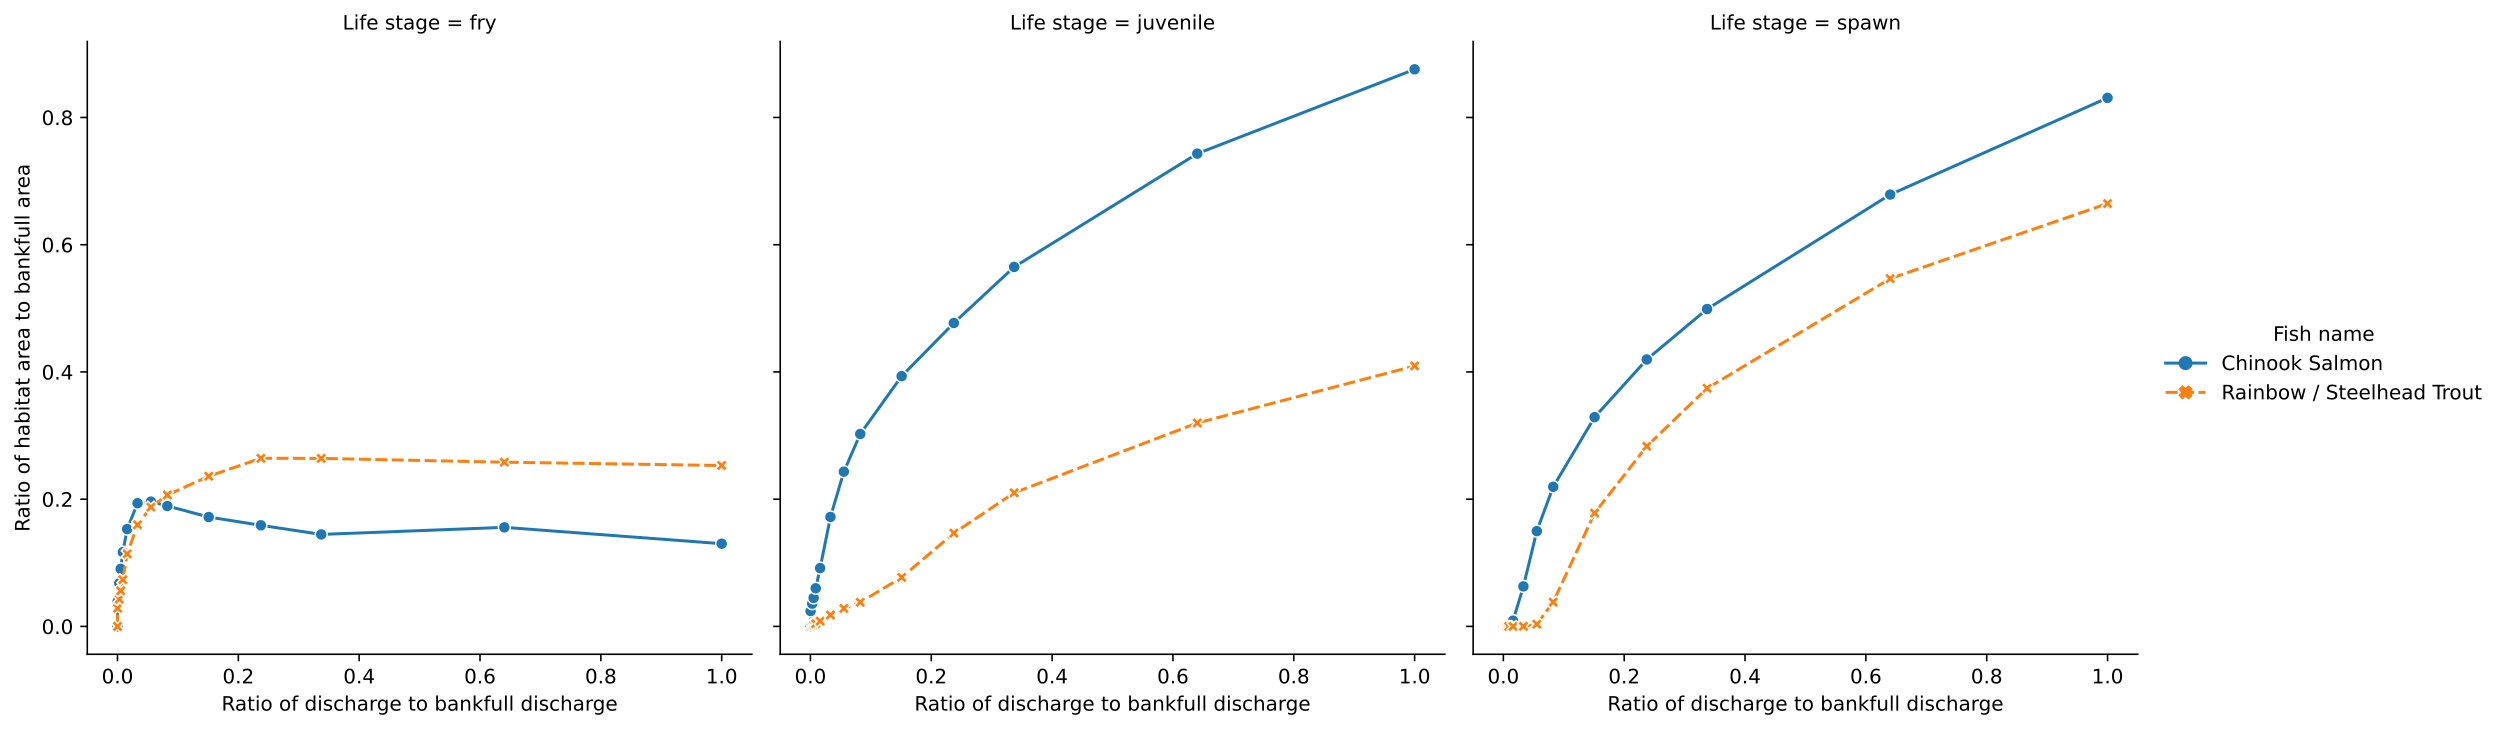 <?xml version="1.0" encoding="utf-8" standalone="no"?>
<!DOCTYPE svg PUBLIC "-//W3C//DTD SVG 1.1//EN"
  "http://www.w3.org/Graphics/SVG/1.1/DTD/svg11.dtd">
<!-- Created with matplotlib (https://matplotlib.org/) -->
<svg height="365.755pt" version="1.1" viewBox="0 0 1254.074 365.755" width="1254.074pt" xmlns="http://www.w3.org/2000/svg" xmlns:xlink="http://www.w3.org/1999/xlink">
 <defs>
  <style type="text/css">
*{stroke-linecap:butt;stroke-linejoin:round;}
  </style>
 </defs>
 <g id="figure_1">
  <g id="patch_1">
   <path d="M 0 365.755 
L 1254.074 365.755 
L 1254.074 0 
L 0 0 
z
" style="fill:#ffffff;"/>
  </g>
  <g id="axes_1">
   <g id="patch_2">
    <path d="M 43.781 328.198 
L 377.172 328.198 
L 377.172 20.798 
L 43.781 20.798 
z
" style="fill:#ffffff;"/>
   </g>
   <g id="matplotlib.axis_1">
    <g id="xtick_1">
     <g id="line2d_1">
      <defs>
       <path d="M 0 0 
L 0 3.5 
" id="ma4f1d4dc3a" style="stroke:#000000;stroke-width:0.8;"/>
      </defs>
      <g>
       <use style="stroke:#000000;stroke-width:0.8;" x="58.935" xlink:href="#ma4f1d4dc3a" y="328.198"/>
      </g>
     </g>
     <g id="text_1">
      <!-- 0.0 -->
      <defs>
       <path d="M 31.781 66.406 
Q 24.172 66.406 20.328 58.906 
Q 16.5 51.422 16.5 36.375 
Q 16.5 21.391 20.328 13.891 
Q 24.172 6.391 31.781 6.391 
Q 39.453 6.391 43.281 13.891 
Q 47.125 21.391 47.125 36.375 
Q 47.125 51.422 43.281 58.906 
Q 39.453 66.406 31.781 66.406 
z
M 31.781 74.219 
Q 44.047 74.219 50.516 64.516 
Q 56.984 54.828 56.984 36.375 
Q 56.984 17.969 50.516 8.266 
Q 44.047 -1.422 31.781 -1.422 
Q 19.531 -1.422 13.062 8.266 
Q 6.594 17.969 6.594 36.375 
Q 6.594 54.828 13.062 64.516 
Q 19.531 74.219 31.781 74.219 
z
" id="DejaVuSans-48"/>
       <path d="M 10.688 12.406 
L 21 12.406 
L 21 0 
L 10.688 0 
z
" id="DejaVuSans-46"/>
      </defs>
      <g transform="translate(50.984 342.797)scale(0.1 -0.1)">
       <use xlink:href="#DejaVuSans-48"/>
       <use x="63.623" xlink:href="#DejaVuSans-46"/>
       <use x="95.41" xlink:href="#DejaVuSans-48"/>
      </g>
     </g>
    </g>
    <g id="xtick_2">
     <g id="line2d_2">
      <g>
       <use style="stroke:#000000;stroke-width:0.8;" x="119.552" xlink:href="#ma4f1d4dc3a" y="328.198"/>
      </g>
     </g>
     <g id="text_2">
      <!-- 0.2 -->
      <defs>
       <path d="M 19.188 8.297 
L 53.609 8.297 
L 53.609 0 
L 7.328 0 
L 7.328 8.297 
Q 12.938 14.109 22.625 23.891 
Q 32.328 33.688 34.812 36.531 
Q 39.547 41.844 41.422 45.531 
Q 43.312 49.219 43.312 52.781 
Q 43.312 58.594 39.234 62.25 
Q 35.156 65.922 28.609 65.922 
Q 23.969 65.922 18.812 64.312 
Q 13.672 62.703 7.812 59.422 
L 7.812 69.391 
Q 13.766 71.781 18.938 73 
Q 24.125 74.219 28.422 74.219 
Q 39.75 74.219 46.484 68.547 
Q 53.219 62.891 53.219 53.422 
Q 53.219 48.922 51.531 44.891 
Q 49.859 40.875 45.406 35.406 
Q 44.188 33.984 37.641 27.219 
Q 31.109 20.453 19.188 8.297 
z
" id="DejaVuSans-50"/>
      </defs>
      <g transform="translate(111.6 342.797)scale(0.1 -0.1)">
       <use xlink:href="#DejaVuSans-48"/>
       <use x="63.623" xlink:href="#DejaVuSans-46"/>
       <use x="95.41" xlink:href="#DejaVuSans-50"/>
      </g>
     </g>
    </g>
    <g id="xtick_3">
     <g id="line2d_3">
      <g>
       <use style="stroke:#000000;stroke-width:0.8;" x="180.168" xlink:href="#ma4f1d4dc3a" y="328.198"/>
      </g>
     </g>
     <g id="text_3">
      <!-- 0.4 -->
      <defs>
       <path d="M 37.797 64.312 
L 12.891 25.391 
L 37.797 25.391 
z
M 35.203 72.906 
L 47.609 72.906 
L 47.609 25.391 
L 58.016 25.391 
L 58.016 17.188 
L 47.609 17.188 
L 47.609 0 
L 37.797 0 
L 37.797 17.188 
L 4.891 17.188 
L 4.891 26.703 
z
" id="DejaVuSans-52"/>
      </defs>
      <g transform="translate(172.217 342.797)scale(0.1 -0.1)">
       <use xlink:href="#DejaVuSans-48"/>
       <use x="63.623" xlink:href="#DejaVuSans-46"/>
       <use x="95.41" xlink:href="#DejaVuSans-52"/>
      </g>
     </g>
    </g>
    <g id="xtick_4">
     <g id="line2d_4">
      <g>
       <use style="stroke:#000000;stroke-width:0.8;" x="240.785" xlink:href="#ma4f1d4dc3a" y="328.198"/>
      </g>
     </g>
     <g id="text_4">
      <!-- 0.6 -->
      <defs>
       <path d="M 33.016 40.375 
Q 26.375 40.375 22.484 35.828 
Q 18.609 31.297 18.609 23.391 
Q 18.609 15.531 22.484 10.953 
Q 26.375 6.391 33.016 6.391 
Q 39.656 6.391 43.531 10.953 
Q 47.406 15.531 47.406 23.391 
Q 47.406 31.297 43.531 35.828 
Q 39.656 40.375 33.016 40.375 
z
M 52.594 71.297 
L 52.594 62.312 
Q 48.875 64.062 45.094 64.984 
Q 41.312 65.922 37.594 65.922 
Q 27.828 65.922 22.672 59.328 
Q 17.531 52.734 16.797 39.406 
Q 19.672 43.656 24.016 45.922 
Q 28.375 48.188 33.594 48.188 
Q 44.578 48.188 50.953 41.516 
Q 57.328 34.859 57.328 23.391 
Q 57.328 12.156 50.688 5.359 
Q 44.047 -1.422 33.016 -1.422 
Q 20.359 -1.422 13.672 8.266 
Q 6.984 17.969 6.984 36.375 
Q 6.984 53.656 15.188 63.938 
Q 23.391 74.219 37.203 74.219 
Q 40.922 74.219 44.703 73.484 
Q 48.484 72.75 52.594 71.297 
z
" id="DejaVuSans-54"/>
      </defs>
      <g transform="translate(232.833 342.797)scale(0.1 -0.1)">
       <use xlink:href="#DejaVuSans-48"/>
       <use x="63.623" xlink:href="#DejaVuSans-46"/>
       <use x="95.41" xlink:href="#DejaVuSans-54"/>
      </g>
     </g>
    </g>
    <g id="xtick_5">
     <g id="line2d_5">
      <g>
       <use style="stroke:#000000;stroke-width:0.8;" x="301.402" xlink:href="#ma4f1d4dc3a" y="328.198"/>
      </g>
     </g>
     <g id="text_5">
      <!-- 0.8 -->
      <defs>
       <path d="M 31.781 34.625 
Q 24.75 34.625 20.719 30.859 
Q 16.703 27.094 16.703 20.516 
Q 16.703 13.922 20.719 10.156 
Q 24.75 6.391 31.781 6.391 
Q 38.812 6.391 42.859 10.172 
Q 46.922 13.969 46.922 20.516 
Q 46.922 27.094 42.891 30.859 
Q 38.875 34.625 31.781 34.625 
z
M 21.922 38.812 
Q 15.578 40.375 12.031 44.719 
Q 8.5 49.078 8.5 55.328 
Q 8.5 64.062 14.719 69.141 
Q 20.953 74.219 31.781 74.219 
Q 42.672 74.219 48.875 69.141 
Q 55.078 64.062 55.078 55.328 
Q 55.078 49.078 51.531 44.719 
Q 48 40.375 41.703 38.812 
Q 48.828 37.156 52.797 32.312 
Q 56.781 27.484 56.781 20.516 
Q 56.781 9.906 50.312 4.234 
Q 43.844 -1.422 31.781 -1.422 
Q 19.734 -1.422 13.25 4.234 
Q 6.781 9.906 6.781 20.516 
Q 6.781 27.484 10.781 32.312 
Q 14.797 37.156 21.922 38.812 
z
M 18.312 54.391 
Q 18.312 48.734 21.844 45.562 
Q 25.391 42.391 31.781 42.391 
Q 38.141 42.391 41.719 45.562 
Q 45.312 48.734 45.312 54.391 
Q 45.312 60.062 41.719 63.234 
Q 38.141 66.406 31.781 66.406 
Q 25.391 66.406 21.844 63.234 
Q 18.312 60.062 18.312 54.391 
z
" id="DejaVuSans-56"/>
      </defs>
      <g transform="translate(293.45 342.797)scale(0.1 -0.1)">
       <use xlink:href="#DejaVuSans-48"/>
       <use x="63.623" xlink:href="#DejaVuSans-46"/>
       <use x="95.41" xlink:href="#DejaVuSans-56"/>
      </g>
     </g>
    </g>
    <g id="xtick_6">
     <g id="line2d_6">
      <g>
       <use style="stroke:#000000;stroke-width:0.8;" x="362.018" xlink:href="#ma4f1d4dc3a" y="328.198"/>
      </g>
     </g>
     <g id="text_6">
      <!-- 1.0 -->
      <defs>
       <path d="M 12.406 8.297 
L 28.516 8.297 
L 28.516 63.922 
L 10.984 60.406 
L 10.984 69.391 
L 28.422 72.906 
L 38.281 72.906 
L 38.281 8.297 
L 54.391 8.297 
L 54.391 0 
L 12.406 0 
z
" id="DejaVuSans-49"/>
      </defs>
      <g transform="translate(354.067 342.797)scale(0.1 -0.1)">
       <use xlink:href="#DejaVuSans-49"/>
       <use x="63.623" xlink:href="#DejaVuSans-46"/>
       <use x="95.41" xlink:href="#DejaVuSans-48"/>
      </g>
     </g>
    </g>
    <g id="text_7">
     <!-- Ratio of discharge to bankfull discharge -->
     <defs>
      <path d="M 44.391 34.188 
Q 47.562 33.109 50.562 29.594 
Q 53.562 26.078 56.594 19.922 
L 66.609 0 
L 56 0 
L 46.688 18.703 
Q 43.062 26.031 39.672 28.422 
Q 36.281 30.812 30.422 30.812 
L 19.672 30.812 
L 19.672 0 
L 9.812 0 
L 9.812 72.906 
L 32.078 72.906 
Q 44.578 72.906 50.734 67.672 
Q 56.891 62.453 56.891 51.906 
Q 56.891 45.016 53.688 40.469 
Q 50.484 35.938 44.391 34.188 
z
M 19.672 64.797 
L 19.672 38.922 
L 32.078 38.922 
Q 39.203 38.922 42.844 42.219 
Q 46.484 45.516 46.484 51.906 
Q 46.484 58.297 42.844 61.547 
Q 39.203 64.797 32.078 64.797 
z
" id="DejaVuSans-82"/>
      <path d="M 34.281 27.484 
Q 23.391 27.484 19.188 25 
Q 14.984 22.516 14.984 16.5 
Q 14.984 11.719 18.141 8.906 
Q 21.297 6.109 26.703 6.109 
Q 34.188 6.109 38.703 11.406 
Q 43.219 16.703 43.219 25.484 
L 43.219 27.484 
z
M 52.203 31.203 
L 52.203 0 
L 43.219 0 
L 43.219 8.297 
Q 40.141 3.328 35.547 0.953 
Q 30.953 -1.422 24.312 -1.422 
Q 15.922 -1.422 10.953 3.297 
Q 6 8.016 6 15.922 
Q 6 25.141 12.172 29.828 
Q 18.359 34.516 30.609 34.516 
L 43.219 34.516 
L 43.219 35.406 
Q 43.219 41.609 39.141 45 
Q 35.062 48.391 27.688 48.391 
Q 23 48.391 18.547 47.266 
Q 14.109 46.141 10.016 43.891 
L 10.016 52.203 
Q 14.938 54.109 19.578 55.047 
Q 24.219 56 28.609 56 
Q 40.484 56 46.344 49.844 
Q 52.203 43.703 52.203 31.203 
z
" id="DejaVuSans-97"/>
      <path d="M 18.312 70.219 
L 18.312 54.688 
L 36.812 54.688 
L 36.812 47.703 
L 18.312 47.703 
L 18.312 18.016 
Q 18.312 11.328 20.141 9.422 
Q 21.969 7.516 27.594 7.516 
L 36.812 7.516 
L 36.812 0 
L 27.594 0 
Q 17.188 0 13.234 3.875 
Q 9.281 7.766 9.281 18.016 
L 9.281 47.703 
L 2.688 47.703 
L 2.688 54.688 
L 9.281 54.688 
L 9.281 70.219 
z
" id="DejaVuSans-116"/>
      <path d="M 9.422 54.688 
L 18.406 54.688 
L 18.406 0 
L 9.422 0 
z
M 9.422 75.984 
L 18.406 75.984 
L 18.406 64.594 
L 9.422 64.594 
z
" id="DejaVuSans-105"/>
      <path d="M 30.609 48.391 
Q 23.391 48.391 19.188 42.75 
Q 14.984 37.109 14.984 27.297 
Q 14.984 17.484 19.156 11.844 
Q 23.344 6.203 30.609 6.203 
Q 37.797 6.203 41.984 11.859 
Q 46.188 17.531 46.188 27.297 
Q 46.188 37.016 41.984 42.703 
Q 37.797 48.391 30.609 48.391 
z
M 30.609 56 
Q 42.328 56 49.016 48.375 
Q 55.719 40.766 55.719 27.297 
Q 55.719 13.875 49.016 6.219 
Q 42.328 -1.422 30.609 -1.422 
Q 18.844 -1.422 12.172 6.219 
Q 5.516 13.875 5.516 27.297 
Q 5.516 40.766 12.172 48.375 
Q 18.844 56 30.609 56 
z
" id="DejaVuSans-111"/>
      <path id="DejaVuSans-32"/>
      <path d="M 37.109 75.984 
L 37.109 68.5 
L 28.516 68.5 
Q 23.688 68.5 21.797 66.547 
Q 19.922 64.594 19.922 59.516 
L 19.922 54.688 
L 34.719 54.688 
L 34.719 47.703 
L 19.922 47.703 
L 19.922 0 
L 10.891 0 
L 10.891 47.703 
L 2.297 47.703 
L 2.297 54.688 
L 10.891 54.688 
L 10.891 58.5 
Q 10.891 67.625 15.141 71.797 
Q 19.391 75.984 28.609 75.984 
z
" id="DejaVuSans-102"/>
      <path d="M 45.406 46.391 
L 45.406 75.984 
L 54.391 75.984 
L 54.391 0 
L 45.406 0 
L 45.406 8.203 
Q 42.578 3.328 38.25 0.953 
Q 33.938 -1.422 27.875 -1.422 
Q 17.969 -1.422 11.734 6.484 
Q 5.516 14.406 5.516 27.297 
Q 5.516 40.188 11.734 48.094 
Q 17.969 56 27.875 56 
Q 33.938 56 38.25 53.625 
Q 42.578 51.266 45.406 46.391 
z
M 14.797 27.297 
Q 14.797 17.391 18.875 11.75 
Q 22.953 6.109 30.078 6.109 
Q 37.203 6.109 41.297 11.75 
Q 45.406 17.391 45.406 27.297 
Q 45.406 37.203 41.297 42.844 
Q 37.203 48.484 30.078 48.484 
Q 22.953 48.484 18.875 42.844 
Q 14.797 37.203 14.797 27.297 
z
" id="DejaVuSans-100"/>
      <path d="M 44.281 53.078 
L 44.281 44.578 
Q 40.484 46.531 36.375 47.5 
Q 32.281 48.484 27.875 48.484 
Q 21.188 48.484 17.844 46.438 
Q 14.5 44.391 14.5 40.281 
Q 14.5 37.156 16.891 35.375 
Q 19.281 33.594 26.516 31.984 
L 29.594 31.297 
Q 39.156 29.25 43.188 25.516 
Q 47.219 21.781 47.219 15.094 
Q 47.219 7.469 41.188 3.016 
Q 35.156 -1.422 24.609 -1.422 
Q 20.219 -1.422 15.453 -0.562 
Q 10.688 0.297 5.422 2 
L 5.422 11.281 
Q 10.406 8.688 15.234 7.391 
Q 20.062 6.109 24.812 6.109 
Q 31.156 6.109 34.562 8.281 
Q 37.984 10.453 37.984 14.406 
Q 37.984 18.062 35.516 20.016 
Q 33.062 21.969 24.703 23.781 
L 21.578 24.516 
Q 13.234 26.266 9.516 29.906 
Q 5.812 33.547 5.812 39.891 
Q 5.812 47.609 11.281 51.797 
Q 16.75 56 26.812 56 
Q 31.781 56 36.172 55.266 
Q 40.578 54.547 44.281 53.078 
z
" id="DejaVuSans-115"/>
      <path d="M 48.781 52.594 
L 48.781 44.188 
Q 44.969 46.297 41.141 47.344 
Q 37.312 48.391 33.406 48.391 
Q 24.656 48.391 19.812 42.844 
Q 14.984 37.312 14.984 27.297 
Q 14.984 17.281 19.812 11.734 
Q 24.656 6.203 33.406 6.203 
Q 37.312 6.203 41.141 7.25 
Q 44.969 8.297 48.781 10.406 
L 48.781 2.094 
Q 45.016 0.344 40.984 -0.531 
Q 36.969 -1.422 32.422 -1.422 
Q 20.062 -1.422 12.781 6.344 
Q 5.516 14.109 5.516 27.297 
Q 5.516 40.672 12.859 48.328 
Q 20.219 56 33.016 56 
Q 37.156 56 41.109 55.141 
Q 45.062 54.297 48.781 52.594 
z
" id="DejaVuSans-99"/>
      <path d="M 54.891 33.016 
L 54.891 0 
L 45.906 0 
L 45.906 32.719 
Q 45.906 40.484 42.875 44.328 
Q 39.844 48.188 33.797 48.188 
Q 26.516 48.188 22.312 43.547 
Q 18.109 38.922 18.109 30.906 
L 18.109 0 
L 9.078 0 
L 9.078 75.984 
L 18.109 75.984 
L 18.109 46.188 
Q 21.344 51.125 25.703 53.562 
Q 30.078 56 35.797 56 
Q 45.219 56 50.047 50.172 
Q 54.891 44.344 54.891 33.016 
z
" id="DejaVuSans-104"/>
      <path d="M 41.109 46.297 
Q 39.594 47.172 37.812 47.578 
Q 36.031 48 33.891 48 
Q 26.266 48 22.188 43.047 
Q 18.109 38.094 18.109 28.812 
L 18.109 0 
L 9.078 0 
L 9.078 54.688 
L 18.109 54.688 
L 18.109 46.188 
Q 20.953 51.172 25.484 53.578 
Q 30.031 56 36.531 56 
Q 37.453 56 38.578 55.875 
Q 39.703 55.766 41.062 55.516 
z
" id="DejaVuSans-114"/>
      <path d="M 45.406 27.984 
Q 45.406 37.75 41.375 43.109 
Q 37.359 48.484 30.078 48.484 
Q 22.859 48.484 18.828 43.109 
Q 14.797 37.75 14.797 27.984 
Q 14.797 18.266 18.828 12.891 
Q 22.859 7.516 30.078 7.516 
Q 37.359 7.516 41.375 12.891 
Q 45.406 18.266 45.406 27.984 
z
M 54.391 6.781 
Q 54.391 -7.172 48.188 -13.984 
Q 42 -20.797 29.203 -20.797 
Q 24.469 -20.797 20.266 -20.094 
Q 16.062 -19.391 12.109 -17.922 
L 12.109 -9.188 
Q 16.062 -11.328 19.922 -12.344 
Q 23.781 -13.375 27.781 -13.375 
Q 36.625 -13.375 41.016 -8.766 
Q 45.406 -4.156 45.406 5.172 
L 45.406 9.625 
Q 42.625 4.781 38.281 2.391 
Q 33.938 0 27.875 0 
Q 17.828 0 11.672 7.656 
Q 5.516 15.328 5.516 27.984 
Q 5.516 40.672 11.672 48.328 
Q 17.828 56 27.875 56 
Q 33.938 56 38.281 53.609 
Q 42.625 51.219 45.406 46.391 
L 45.406 54.688 
L 54.391 54.688 
z
" id="DejaVuSans-103"/>
      <path d="M 56.203 29.594 
L 56.203 25.203 
L 14.891 25.203 
Q 15.484 15.922 20.484 11.062 
Q 25.484 6.203 34.422 6.203 
Q 39.594 6.203 44.453 7.469 
Q 49.312 8.734 54.109 11.281 
L 54.109 2.781 
Q 49.266 0.734 44.188 -0.344 
Q 39.109 -1.422 33.891 -1.422 
Q 20.797 -1.422 13.156 6.188 
Q 5.516 13.812 5.516 26.812 
Q 5.516 40.234 12.766 48.109 
Q 20.016 56 32.328 56 
Q 43.359 56 49.781 48.891 
Q 56.203 41.797 56.203 29.594 
z
M 47.219 32.234 
Q 47.125 39.594 43.094 43.984 
Q 39.062 48.391 32.422 48.391 
Q 24.906 48.391 20.391 44.141 
Q 15.875 39.891 15.188 32.172 
z
" id="DejaVuSans-101"/>
      <path d="M 48.688 27.297 
Q 48.688 37.203 44.609 42.844 
Q 40.531 48.484 33.406 48.484 
Q 26.266 48.484 22.188 42.844 
Q 18.109 37.203 18.109 27.297 
Q 18.109 17.391 22.188 11.75 
Q 26.266 6.109 33.406 6.109 
Q 40.531 6.109 44.609 11.75 
Q 48.688 17.391 48.688 27.297 
z
M 18.109 46.391 
Q 20.953 51.266 25.266 53.625 
Q 29.594 56 35.594 56 
Q 45.562 56 51.781 48.094 
Q 58.016 40.188 58.016 27.297 
Q 58.016 14.406 51.781 6.484 
Q 45.562 -1.422 35.594 -1.422 
Q 29.594 -1.422 25.266 0.953 
Q 20.953 3.328 18.109 8.203 
L 18.109 0 
L 9.078 0 
L 9.078 75.984 
L 18.109 75.984 
z
" id="DejaVuSans-98"/>
      <path d="M 54.891 33.016 
L 54.891 0 
L 45.906 0 
L 45.906 32.719 
Q 45.906 40.484 42.875 44.328 
Q 39.844 48.188 33.797 48.188 
Q 26.516 48.188 22.312 43.547 
Q 18.109 38.922 18.109 30.906 
L 18.109 0 
L 9.078 0 
L 9.078 54.688 
L 18.109 54.688 
L 18.109 46.188 
Q 21.344 51.125 25.703 53.562 
Q 30.078 56 35.797 56 
Q 45.219 56 50.047 50.172 
Q 54.891 44.344 54.891 33.016 
z
" id="DejaVuSans-110"/>
      <path d="M 9.078 75.984 
L 18.109 75.984 
L 18.109 31.109 
L 44.922 54.688 
L 56.391 54.688 
L 27.391 29.109 
L 57.625 0 
L 45.906 0 
L 18.109 26.703 
L 18.109 0 
L 9.078 0 
z
" id="DejaVuSans-107"/>
      <path d="M 8.5 21.578 
L 8.5 54.688 
L 17.484 54.688 
L 17.484 21.922 
Q 17.484 14.156 20.5 10.266 
Q 23.531 6.391 29.594 6.391 
Q 36.859 6.391 41.078 11.031 
Q 45.312 15.672 45.312 23.688 
L 45.312 54.688 
L 54.297 54.688 
L 54.297 0 
L 45.312 0 
L 45.312 8.406 
Q 42.047 3.422 37.719 1 
Q 33.406 -1.422 27.688 -1.422 
Q 18.266 -1.422 13.375 4.438 
Q 8.5 10.297 8.5 21.578 
z
M 31.109 56 
z
" id="DejaVuSans-117"/>
      <path d="M 9.422 75.984 
L 18.406 75.984 
L 18.406 0 
L 9.422 0 
z
" id="DejaVuSans-108"/>
     </defs>
     <g transform="translate(111.111 356.475)scale(0.1 -0.1)">
      <use xlink:href="#DejaVuSans-82"/>
      <use x="67.232" xlink:href="#DejaVuSans-97"/>
      <use x="128.512" xlink:href="#DejaVuSans-116"/>
      <use x="167.721" xlink:href="#DejaVuSans-105"/>
      <use x="195.504" xlink:href="#DejaVuSans-111"/>
      <use x="256.686" xlink:href="#DejaVuSans-32"/>
      <use x="288.473" xlink:href="#DejaVuSans-111"/>
      <use x="349.654" xlink:href="#DejaVuSans-102"/>
      <use x="384.859" xlink:href="#DejaVuSans-32"/>
      <use x="416.646" xlink:href="#DejaVuSans-100"/>
      <use x="480.123" xlink:href="#DejaVuSans-105"/>
      <use x="507.906" xlink:href="#DejaVuSans-115"/>
      <use x="560.006" xlink:href="#DejaVuSans-99"/>
      <use x="614.986" xlink:href="#DejaVuSans-104"/>
      <use x="678.365" xlink:href="#DejaVuSans-97"/>
      <use x="739.645" xlink:href="#DejaVuSans-114"/>
      <use x="779.008" xlink:href="#DejaVuSans-103"/>
      <use x="842.484" xlink:href="#DejaVuSans-101"/>
      <use x="904.008" xlink:href="#DejaVuSans-32"/>
      <use x="935.795" xlink:href="#DejaVuSans-116"/>
      <use x="975.004" xlink:href="#DejaVuSans-111"/>
      <use x="1036.186" xlink:href="#DejaVuSans-32"/>
      <use x="1067.973" xlink:href="#DejaVuSans-98"/>
      <use x="1131.449" xlink:href="#DejaVuSans-97"/>
      <use x="1192.729" xlink:href="#DejaVuSans-110"/>
      <use x="1256.107" xlink:href="#DejaVuSans-107"/>
      <use x="1314.018" xlink:href="#DejaVuSans-102"/>
      <use x="1349.223" xlink:href="#DejaVuSans-117"/>
      <use x="1412.602" xlink:href="#DejaVuSans-108"/>
      <use x="1440.385" xlink:href="#DejaVuSans-108"/>
      <use x="1468.168" xlink:href="#DejaVuSans-32"/>
      <use x="1499.955" xlink:href="#DejaVuSans-100"/>
      <use x="1563.432" xlink:href="#DejaVuSans-105"/>
      <use x="1591.215" xlink:href="#DejaVuSans-115"/>
      <use x="1643.314" xlink:href="#DejaVuSans-99"/>
      <use x="1698.295" xlink:href="#DejaVuSans-104"/>
      <use x="1761.674" xlink:href="#DejaVuSans-97"/>
      <use x="1822.953" xlink:href="#DejaVuSans-114"/>
      <use x="1862.316" xlink:href="#DejaVuSans-103"/>
      <use x="1925.793" xlink:href="#DejaVuSans-101"/>
     </g>
    </g>
   </g>
   <g id="matplotlib.axis_2">
    <g id="ytick_1">
     <g id="line2d_7">
      <defs>
       <path d="M 0 0 
L -3.5 0 
" id="m0c77ef6a4d" style="stroke:#000000;stroke-width:0.8;"/>
      </defs>
      <g>
       <use style="stroke:#000000;stroke-width:0.8;" x="43.781" xlink:href="#m0c77ef6a4d" y="314.226"/>
      </g>
     </g>
     <g id="text_8">
      <!-- 0.0 -->
      <g transform="translate(20.878 318.025)scale(0.1 -0.1)">
       <use xlink:href="#DejaVuSans-48"/>
       <use x="63.623" xlink:href="#DejaVuSans-46"/>
       <use x="95.41" xlink:href="#DejaVuSans-48"/>
      </g>
     </g>
    </g>
    <g id="ytick_2">
     <g id="line2d_8">
      <g>
       <use style="stroke:#000000;stroke-width:0.8;" x="43.781" xlink:href="#m0c77ef6a4d" y="250.403"/>
      </g>
     </g>
     <g id="text_9">
      <!-- 0.2 -->
      <g transform="translate(20.878 254.203)scale(0.1 -0.1)">
       <use xlink:href="#DejaVuSans-48"/>
       <use x="63.623" xlink:href="#DejaVuSans-46"/>
       <use x="95.41" xlink:href="#DejaVuSans-50"/>
      </g>
     </g>
    </g>
    <g id="ytick_3">
     <g id="line2d_9">
      <g>
       <use style="stroke:#000000;stroke-width:0.8;" x="43.781" xlink:href="#m0c77ef6a4d" y="186.581"/>
      </g>
     </g>
     <g id="text_10">
      <!-- 0.4 -->
      <g transform="translate(20.878 190.38)scale(0.1 -0.1)">
       <use xlink:href="#DejaVuSans-48"/>
       <use x="63.623" xlink:href="#DejaVuSans-46"/>
       <use x="95.41" xlink:href="#DejaVuSans-52"/>
      </g>
     </g>
    </g>
    <g id="ytick_4">
     <g id="line2d_10">
      <g>
       <use style="stroke:#000000;stroke-width:0.8;" x="43.781" xlink:href="#m0c77ef6a4d" y="122.759"/>
      </g>
     </g>
     <g id="text_11">
      <!-- 0.6 -->
      <g transform="translate(20.878 126.558)scale(0.1 -0.1)">
       <use xlink:href="#DejaVuSans-48"/>
       <use x="63.623" xlink:href="#DejaVuSans-46"/>
       <use x="95.41" xlink:href="#DejaVuSans-54"/>
      </g>
     </g>
    </g>
    <g id="ytick_5">
     <g id="line2d_11">
      <g>
       <use style="stroke:#000000;stroke-width:0.8;" x="43.781" xlink:href="#m0c77ef6a4d" y="58.937"/>
      </g>
     </g>
     <g id="text_12">
      <!-- 0.8 -->
      <g transform="translate(20.878 62.736)scale(0.1 -0.1)">
       <use xlink:href="#DejaVuSans-48"/>
       <use x="63.623" xlink:href="#DejaVuSans-46"/>
       <use x="95.41" xlink:href="#DejaVuSans-56"/>
      </g>
     </g>
    </g>
    <g id="text_13">
     <!-- Ratio of habitat area to bankfull area -->
     <g transform="translate(14.798 266.791)rotate(-90)scale(0.1 -0.1)">
      <use xlink:href="#DejaVuSans-82"/>
      <use x="67.232" xlink:href="#DejaVuSans-97"/>
      <use x="128.512" xlink:href="#DejaVuSans-116"/>
      <use x="167.721" xlink:href="#DejaVuSans-105"/>
      <use x="195.504" xlink:href="#DejaVuSans-111"/>
      <use x="256.686" xlink:href="#DejaVuSans-32"/>
      <use x="288.473" xlink:href="#DejaVuSans-111"/>
      <use x="349.654" xlink:href="#DejaVuSans-102"/>
      <use x="384.859" xlink:href="#DejaVuSans-32"/>
      <use x="416.646" xlink:href="#DejaVuSans-104"/>
      <use x="480.025" xlink:href="#DejaVuSans-97"/>
      <use x="541.305" xlink:href="#DejaVuSans-98"/>
      <use x="604.781" xlink:href="#DejaVuSans-105"/>
      <use x="632.564" xlink:href="#DejaVuSans-116"/>
      <use x="671.773" xlink:href="#DejaVuSans-97"/>
      <use x="733.053" xlink:href="#DejaVuSans-116"/>
      <use x="772.262" xlink:href="#DejaVuSans-32"/>
      <use x="804.049" xlink:href="#DejaVuSans-97"/>
      <use x="865.328" xlink:href="#DejaVuSans-114"/>
      <use x="904.191" xlink:href="#DejaVuSans-101"/>
      <use x="965.715" xlink:href="#DejaVuSans-97"/>
      <use x="1026.994" xlink:href="#DejaVuSans-32"/>
      <use x="1058.781" xlink:href="#DejaVuSans-116"/>
      <use x="1097.99" xlink:href="#DejaVuSans-111"/>
      <use x="1159.172" xlink:href="#DejaVuSans-32"/>
      <use x="1190.959" xlink:href="#DejaVuSans-98"/>
      <use x="1254.436" xlink:href="#DejaVuSans-97"/>
      <use x="1315.715" xlink:href="#DejaVuSans-110"/>
      <use x="1379.094" xlink:href="#DejaVuSans-107"/>
      <use x="1437.004" xlink:href="#DejaVuSans-102"/>
      <use x="1472.209" xlink:href="#DejaVuSans-117"/>
      <use x="1535.588" xlink:href="#DejaVuSans-108"/>
      <use x="1563.371" xlink:href="#DejaVuSans-108"/>
      <use x="1591.154" xlink:href="#DejaVuSans-32"/>
      <use x="1622.941" xlink:href="#DejaVuSans-97"/>
      <use x="1684.221" xlink:href="#DejaVuSans-114"/>
      <use x="1723.084" xlink:href="#DejaVuSans-101"/>
      <use x="1784.607" xlink:href="#DejaVuSans-97"/>
     </g>
    </g>
   </g>
   <g id="line2d_12">
    <path clip-path="url(#p7cd33e5118)" d="M 58.935 314.226 
L 59.013 301.742 
L 59.827 292.568 
L 60.55 285.357 
L 61.609 276.99 
L 63.791 265.394 
L 68.996 252.427 
L 75.712 251.619 
L 83.938 253.826 
L 104.705 259.368 
L 130.883 263.511 
L 161.13 268.085 
L 252.992 264.534 
L 362.018 272.739 
" style="fill:none;stroke:#1f77b4;stroke-linecap:square;stroke-width:1.5;"/>
    <defs>
     <path d="M 0 3 
C 0.796 3 1.559 2.684 2.121 2.121 
C 2.684 1.559 3 0.796 3 0 
C 3 -0.796 2.684 -1.559 2.121 -2.121 
C 1.559 -2.684 0.796 -3 0 -3 
C -0.796 -3 -1.559 -2.684 -2.121 -2.121 
C -2.684 -1.559 -3 -0.796 -3 0 
C -3 0.796 -2.684 1.559 -2.121 2.121 
C -1.559 2.684 -0.796 3 0 3 
z
" id="m8421c8e2aa" style="stroke:#ffffff;stroke-width:0.75;"/>
    </defs>
    <g clip-path="url(#p7cd33e5118)">
     <use style="fill:#1f77b4;stroke:#ffffff;stroke-width:0.75;" x="58.935" xlink:href="#m8421c8e2aa" y="314.226"/>
     <use style="fill:#1f77b4;stroke:#ffffff;stroke-width:0.75;" x="59.013" xlink:href="#m8421c8e2aa" y="301.742"/>
     <use style="fill:#1f77b4;stroke:#ffffff;stroke-width:0.75;" x="59.827" xlink:href="#m8421c8e2aa" y="292.568"/>
     <use style="fill:#1f77b4;stroke:#ffffff;stroke-width:0.75;" x="60.55" xlink:href="#m8421c8e2aa" y="285.357"/>
     <use style="fill:#1f77b4;stroke:#ffffff;stroke-width:0.75;" x="61.609" xlink:href="#m8421c8e2aa" y="276.99"/>
     <use style="fill:#1f77b4;stroke:#ffffff;stroke-width:0.75;" x="63.791" xlink:href="#m8421c8e2aa" y="265.394"/>
     <use style="fill:#1f77b4;stroke:#ffffff;stroke-width:0.75;" x="68.996" xlink:href="#m8421c8e2aa" y="252.427"/>
     <use style="fill:#1f77b4;stroke:#ffffff;stroke-width:0.75;" x="75.712" xlink:href="#m8421c8e2aa" y="251.619"/>
     <use style="fill:#1f77b4;stroke:#ffffff;stroke-width:0.75;" x="83.938" xlink:href="#m8421c8e2aa" y="253.826"/>
     <use style="fill:#1f77b4;stroke:#ffffff;stroke-width:0.75;" x="104.705" xlink:href="#m8421c8e2aa" y="259.368"/>
     <use style="fill:#1f77b4;stroke:#ffffff;stroke-width:0.75;" x="130.883" xlink:href="#m8421c8e2aa" y="263.511"/>
     <use style="fill:#1f77b4;stroke:#ffffff;stroke-width:0.75;" x="161.13" xlink:href="#m8421c8e2aa" y="268.085"/>
     <use style="fill:#1f77b4;stroke:#ffffff;stroke-width:0.75;" x="252.992" xlink:href="#m8421c8e2aa" y="264.534"/>
     <use style="fill:#1f77b4;stroke:#ffffff;stroke-width:0.75;" x="362.018" xlink:href="#m8421c8e2aa" y="272.739"/>
    </g>
   </g>
   <g id="line2d_13">
    <path clip-path="url(#p7cd33e5118)" d="M 58.935 314.226 
L 59.013 305.078 
L 59.827 300.585 
L 60.55 296.361 
L 61.609 290.792 
L 63.791 277.824 
L 68.996 263.242 
L 75.712 254.364 
L 83.938 248.31 
L 104.705 238.894 
L 130.883 229.881 
L 161.13 229.935 
L 252.992 231.845 
L 362.018 233.513 
" style="fill:none;stroke:#ff7f0e;stroke-dasharray:6,2.25;stroke-dashoffset:0;stroke-width:1.5;"/>
    <defs>
     <path d="M -1.5 3 
L 0 1.5 
L 1.5 3 
L 3 1.5 
L 1.5 0 
L 3 -1.5 
L 1.5 -3 
L 0 -1.5 
L -1.5 -3 
L -3 -1.5 
L -1.5 0 
L -3 1.5 
z
" id="mbfc3d8ee8a" style="stroke:#ffffff;stroke-linejoin:miter;stroke-width:0.75;"/>
    </defs>
    <g clip-path="url(#p7cd33e5118)">
     <use style="fill:#ff7f0e;stroke:#ffffff;stroke-linejoin:miter;stroke-width:0.75;" x="58.935" xlink:href="#mbfc3d8ee8a" y="314.226"/>
     <use style="fill:#ff7f0e;stroke:#ffffff;stroke-linejoin:miter;stroke-width:0.75;" x="59.013" xlink:href="#mbfc3d8ee8a" y="305.078"/>
     <use style="fill:#ff7f0e;stroke:#ffffff;stroke-linejoin:miter;stroke-width:0.75;" x="59.827" xlink:href="#mbfc3d8ee8a" y="300.585"/>
     <use style="fill:#ff7f0e;stroke:#ffffff;stroke-linejoin:miter;stroke-width:0.75;" x="60.55" xlink:href="#mbfc3d8ee8a" y="296.361"/>
     <use style="fill:#ff7f0e;stroke:#ffffff;stroke-linejoin:miter;stroke-width:0.75;" x="61.609" xlink:href="#mbfc3d8ee8a" y="290.792"/>
     <use style="fill:#ff7f0e;stroke:#ffffff;stroke-linejoin:miter;stroke-width:0.75;" x="63.791" xlink:href="#mbfc3d8ee8a" y="277.824"/>
     <use style="fill:#ff7f0e;stroke:#ffffff;stroke-linejoin:miter;stroke-width:0.75;" x="68.996" xlink:href="#mbfc3d8ee8a" y="263.242"/>
     <use style="fill:#ff7f0e;stroke:#ffffff;stroke-linejoin:miter;stroke-width:0.75;" x="75.712" xlink:href="#mbfc3d8ee8a" y="254.364"/>
     <use style="fill:#ff7f0e;stroke:#ffffff;stroke-linejoin:miter;stroke-width:0.75;" x="83.938" xlink:href="#mbfc3d8ee8a" y="248.31"/>
     <use style="fill:#ff7f0e;stroke:#ffffff;stroke-linejoin:miter;stroke-width:0.75;" x="104.705" xlink:href="#mbfc3d8ee8a" y="238.894"/>
     <use style="fill:#ff7f0e;stroke:#ffffff;stroke-linejoin:miter;stroke-width:0.75;" x="130.883" xlink:href="#mbfc3d8ee8a" y="229.881"/>
     <use style="fill:#ff7f0e;stroke:#ffffff;stroke-linejoin:miter;stroke-width:0.75;" x="161.13" xlink:href="#mbfc3d8ee8a" y="229.935"/>
     <use style="fill:#ff7f0e;stroke:#ffffff;stroke-linejoin:miter;stroke-width:0.75;" x="252.992" xlink:href="#mbfc3d8ee8a" y="231.845"/>
     <use style="fill:#ff7f0e;stroke:#ffffff;stroke-linejoin:miter;stroke-width:0.75;" x="362.018" xlink:href="#mbfc3d8ee8a" y="233.513"/>
    </g>
   </g>
   <g id="line2d_14"/>
   <g id="line2d_15"/>
   <g id="patch_3">
    <path d="M 43.781 328.198 
L 43.781 20.798 
" style="fill:none;stroke:#000000;stroke-linecap:square;stroke-linejoin:miter;stroke-width:0.8;"/>
   </g>
   <g id="patch_4">
    <path d="M 43.781 328.198 
L 377.172 328.198 
" style="fill:none;stroke:#000000;stroke-linecap:square;stroke-linejoin:miter;stroke-width:0.8;"/>
   </g>
   <g id="text_14">
    <!-- Life stage = fry -->
    <defs>
     <path d="M 9.812 72.906 
L 19.672 72.906 
L 19.672 8.297 
L 55.172 8.297 
L 55.172 0 
L 9.812 0 
z
" id="DejaVuSans-76"/>
     <path d="M 10.594 45.406 
L 73.188 45.406 
L 73.188 37.203 
L 10.594 37.203 
z
M 10.594 25.484 
L 73.188 25.484 
L 73.188 17.188 
L 10.594 17.188 
z
" id="DejaVuSans-61"/>
     <path d="M 32.172 -5.078 
Q 28.375 -14.844 24.75 -17.812 
Q 21.141 -20.797 15.094 -20.797 
L 7.906 -20.797 
L 7.906 -13.281 
L 13.188 -13.281 
Q 16.891 -13.281 18.938 -11.516 
Q 21 -9.766 23.484 -3.219 
L 25.094 0.875 
L 2.984 54.688 
L 12.5 54.688 
L 29.594 11.922 
L 46.688 54.688 
L 56.203 54.688 
z
" id="DejaVuSans-121"/>
    </defs>
    <g transform="translate(171.853 14.798)scale(0.1 -0.1)">
     <use xlink:href="#DejaVuSans-76"/>
     <use x="55.713" xlink:href="#DejaVuSans-105"/>
     <use x="83.496" xlink:href="#DejaVuSans-102"/>
     <use x="118.701" xlink:href="#DejaVuSans-101"/>
     <use x="180.225" xlink:href="#DejaVuSans-32"/>
     <use x="212.012" xlink:href="#DejaVuSans-115"/>
     <use x="264.111" xlink:href="#DejaVuSans-116"/>
     <use x="303.32" xlink:href="#DejaVuSans-97"/>
     <use x="364.6" xlink:href="#DejaVuSans-103"/>
     <use x="428.076" xlink:href="#DejaVuSans-101"/>
     <use x="489.6" xlink:href="#DejaVuSans-32"/>
     <use x="521.387" xlink:href="#DejaVuSans-61"/>
     <use x="605.176" xlink:href="#DejaVuSans-32"/>
     <use x="636.963" xlink:href="#DejaVuSans-102"/>
     <use x="672.168" xlink:href="#DejaVuSans-114"/>
     <use x="713.281" xlink:href="#DejaVuSans-121"/>
    </g>
   </g>
  </g>
  <g id="axes_2">
   <g id="patch_5">
    <path d="M 391.377 328.198 
L 724.768 328.198 
L 724.768 20.798 
L 391.377 20.798 
z
" style="fill:#ffffff;"/>
   </g>
   <g id="matplotlib.axis_3">
    <g id="xtick_7">
     <g id="line2d_16">
      <g>
       <use style="stroke:#000000;stroke-width:0.8;" x="406.531" xlink:href="#ma4f1d4dc3a" y="328.198"/>
      </g>
     </g>
     <g id="text_15">
      <!-- 0.0 -->
      <g transform="translate(398.58 342.797)scale(0.1 -0.1)">
       <use xlink:href="#DejaVuSans-48"/>
       <use x="63.623" xlink:href="#DejaVuSans-46"/>
       <use x="95.41" xlink:href="#DejaVuSans-48"/>
      </g>
     </g>
    </g>
    <g id="xtick_8">
     <g id="line2d_17">
      <g>
       <use style="stroke:#000000;stroke-width:0.8;" x="467.148" xlink:href="#ma4f1d4dc3a" y="328.198"/>
      </g>
     </g>
     <g id="text_16">
      <!-- 0.2 -->
      <g transform="translate(459.196 342.797)scale(0.1 -0.1)">
       <use xlink:href="#DejaVuSans-48"/>
       <use x="63.623" xlink:href="#DejaVuSans-46"/>
       <use x="95.41" xlink:href="#DejaVuSans-50"/>
      </g>
     </g>
    </g>
    <g id="xtick_9">
     <g id="line2d_18">
      <g>
       <use style="stroke:#000000;stroke-width:0.8;" x="527.764" xlink:href="#ma4f1d4dc3a" y="328.198"/>
      </g>
     </g>
     <g id="text_17">
      <!-- 0.4 -->
      <g transform="translate(519.813 342.797)scale(0.1 -0.1)">
       <use xlink:href="#DejaVuSans-48"/>
       <use x="63.623" xlink:href="#DejaVuSans-46"/>
       <use x="95.41" xlink:href="#DejaVuSans-52"/>
      </g>
     </g>
    </g>
    <g id="xtick_10">
     <g id="line2d_19">
      <g>
       <use style="stroke:#000000;stroke-width:0.8;" x="588.381" xlink:href="#ma4f1d4dc3a" y="328.198"/>
      </g>
     </g>
     <g id="text_18">
      <!-- 0.6 -->
      <g transform="translate(580.429 342.797)scale(0.1 -0.1)">
       <use xlink:href="#DejaVuSans-48"/>
       <use x="63.623" xlink:href="#DejaVuSans-46"/>
       <use x="95.41" xlink:href="#DejaVuSans-54"/>
      </g>
     </g>
    </g>
    <g id="xtick_11">
     <g id="line2d_20">
      <g>
       <use style="stroke:#000000;stroke-width:0.8;" x="648.997" xlink:href="#ma4f1d4dc3a" y="328.198"/>
      </g>
     </g>
     <g id="text_19">
      <!-- 0.8 -->
      <g transform="translate(641.046 342.797)scale(0.1 -0.1)">
       <use xlink:href="#DejaVuSans-48"/>
       <use x="63.623" xlink:href="#DejaVuSans-46"/>
       <use x="95.41" xlink:href="#DejaVuSans-56"/>
      </g>
     </g>
    </g>
    <g id="xtick_12">
     <g id="line2d_21">
      <g>
       <use style="stroke:#000000;stroke-width:0.8;" x="709.614" xlink:href="#ma4f1d4dc3a" y="328.198"/>
      </g>
     </g>
     <g id="text_20">
      <!-- 1.0 -->
      <g transform="translate(701.662 342.797)scale(0.1 -0.1)">
       <use xlink:href="#DejaVuSans-49"/>
       <use x="63.623" xlink:href="#DejaVuSans-46"/>
       <use x="95.41" xlink:href="#DejaVuSans-48"/>
      </g>
     </g>
    </g>
    <g id="text_21">
     <!-- Ratio of discharge to bankfull discharge -->
     <g transform="translate(458.707 356.475)scale(0.1 -0.1)">
      <use xlink:href="#DejaVuSans-82"/>
      <use x="67.232" xlink:href="#DejaVuSans-97"/>
      <use x="128.512" xlink:href="#DejaVuSans-116"/>
      <use x="167.721" xlink:href="#DejaVuSans-105"/>
      <use x="195.504" xlink:href="#DejaVuSans-111"/>
      <use x="256.686" xlink:href="#DejaVuSans-32"/>
      <use x="288.473" xlink:href="#DejaVuSans-111"/>
      <use x="349.654" xlink:href="#DejaVuSans-102"/>
      <use x="384.859" xlink:href="#DejaVuSans-32"/>
      <use x="416.646" xlink:href="#DejaVuSans-100"/>
      <use x="480.123" xlink:href="#DejaVuSans-105"/>
      <use x="507.906" xlink:href="#DejaVuSans-115"/>
      <use x="560.006" xlink:href="#DejaVuSans-99"/>
      <use x="614.986" xlink:href="#DejaVuSans-104"/>
      <use x="678.365" xlink:href="#DejaVuSans-97"/>
      <use x="739.645" xlink:href="#DejaVuSans-114"/>
      <use x="779.008" xlink:href="#DejaVuSans-103"/>
      <use x="842.484" xlink:href="#DejaVuSans-101"/>
      <use x="904.008" xlink:href="#DejaVuSans-32"/>
      <use x="935.795" xlink:href="#DejaVuSans-116"/>
      <use x="975.004" xlink:href="#DejaVuSans-111"/>
      <use x="1036.186" xlink:href="#DejaVuSans-32"/>
      <use x="1067.973" xlink:href="#DejaVuSans-98"/>
      <use x="1131.449" xlink:href="#DejaVuSans-97"/>
      <use x="1192.729" xlink:href="#DejaVuSans-110"/>
      <use x="1256.107" xlink:href="#DejaVuSans-107"/>
      <use x="1314.018" xlink:href="#DejaVuSans-102"/>
      <use x="1349.223" xlink:href="#DejaVuSans-117"/>
      <use x="1412.602" xlink:href="#DejaVuSans-108"/>
      <use x="1440.385" xlink:href="#DejaVuSans-108"/>
      <use x="1468.168" xlink:href="#DejaVuSans-32"/>
      <use x="1499.955" xlink:href="#DejaVuSans-100"/>
      <use x="1563.432" xlink:href="#DejaVuSans-105"/>
      <use x="1591.215" xlink:href="#DejaVuSans-115"/>
      <use x="1643.314" xlink:href="#DejaVuSans-99"/>
      <use x="1698.295" xlink:href="#DejaVuSans-104"/>
      <use x="1761.674" xlink:href="#DejaVuSans-97"/>
      <use x="1822.953" xlink:href="#DejaVuSans-114"/>
      <use x="1862.316" xlink:href="#DejaVuSans-103"/>
      <use x="1925.793" xlink:href="#DejaVuSans-101"/>
     </g>
    </g>
   </g>
   <g id="matplotlib.axis_4">
    <g id="ytick_6">
     <g id="line2d_22">
      <g>
       <use style="stroke:#000000;stroke-width:0.8;" x="391.377" xlink:href="#m0c77ef6a4d" y="314.226"/>
      </g>
     </g>
    </g>
    <g id="ytick_7">
     <g id="line2d_23">
      <g>
       <use style="stroke:#000000;stroke-width:0.8;" x="391.377" xlink:href="#m0c77ef6a4d" y="250.403"/>
      </g>
     </g>
    </g>
    <g id="ytick_8">
     <g id="line2d_24">
      <g>
       <use style="stroke:#000000;stroke-width:0.8;" x="391.377" xlink:href="#m0c77ef6a4d" y="186.581"/>
      </g>
     </g>
    </g>
    <g id="ytick_9">
     <g id="line2d_25">
      <g>
       <use style="stroke:#000000;stroke-width:0.8;" x="391.377" xlink:href="#m0c77ef6a4d" y="122.759"/>
      </g>
     </g>
    </g>
    <g id="ytick_10">
     <g id="line2d_26">
      <g>
       <use style="stroke:#000000;stroke-width:0.8;" x="391.377" xlink:href="#m0c77ef6a4d" y="58.937"/>
      </g>
     </g>
    </g>
   </g>
   <g id="line2d_27">
    <path clip-path="url(#pe8838ec0b9)" d="M 406.531 314.226 
L 406.609 306.531 
L 407.422 302.818 
L 408.146 299.913 
L 409.205 295.097 
L 411.387 284.981 
L 416.592 259.314 
L 423.307 236.607 
L 431.534 217.693 
L 452.301 188.69 
L 478.479 162.028 
L 508.725 133.913 
L 600.588 77.065 
L 709.614 34.771 
" style="fill:none;stroke:#1f77b4;stroke-linecap:square;stroke-width:1.5;"/>
    <g clip-path="url(#pe8838ec0b9)">
     <use style="fill:#1f77b4;stroke:#ffffff;stroke-width:0.75;" x="406.531" xlink:href="#m8421c8e2aa" y="314.226"/>
     <use style="fill:#1f77b4;stroke:#ffffff;stroke-width:0.75;" x="406.609" xlink:href="#m8421c8e2aa" y="306.531"/>
     <use style="fill:#1f77b4;stroke:#ffffff;stroke-width:0.75;" x="407.422" xlink:href="#m8421c8e2aa" y="302.818"/>
     <use style="fill:#1f77b4;stroke:#ffffff;stroke-width:0.75;" x="408.146" xlink:href="#m8421c8e2aa" y="299.913"/>
     <use style="fill:#1f77b4;stroke:#ffffff;stroke-width:0.75;" x="409.205" xlink:href="#m8421c8e2aa" y="295.097"/>
     <use style="fill:#1f77b4;stroke:#ffffff;stroke-width:0.75;" x="411.387" xlink:href="#m8421c8e2aa" y="284.981"/>
     <use style="fill:#1f77b4;stroke:#ffffff;stroke-width:0.75;" x="416.592" xlink:href="#m8421c8e2aa" y="259.314"/>
     <use style="fill:#1f77b4;stroke:#ffffff;stroke-width:0.75;" x="423.307" xlink:href="#m8421c8e2aa" y="236.607"/>
     <use style="fill:#1f77b4;stroke:#ffffff;stroke-width:0.75;" x="431.534" xlink:href="#m8421c8e2aa" y="217.693"/>
     <use style="fill:#1f77b4;stroke:#ffffff;stroke-width:0.75;" x="452.301" xlink:href="#m8421c8e2aa" y="188.69"/>
     <use style="fill:#1f77b4;stroke:#ffffff;stroke-width:0.75;" x="478.479" xlink:href="#m8421c8e2aa" y="162.028"/>
     <use style="fill:#1f77b4;stroke:#ffffff;stroke-width:0.75;" x="508.725" xlink:href="#m8421c8e2aa" y="133.913"/>
     <use style="fill:#1f77b4;stroke:#ffffff;stroke-width:0.75;" x="600.588" xlink:href="#m8421c8e2aa" y="77.065"/>
     <use style="fill:#1f77b4;stroke:#ffffff;stroke-width:0.75;" x="709.614" xlink:href="#m8421c8e2aa" y="34.771"/>
    </g>
   </g>
   <g id="line2d_28">
    <path clip-path="url(#pe8838ec0b9)" d="M 406.531 314.226 
L 406.609 314.226 
L 407.422 313.688 
L 408.146 313.365 
L 409.205 312.907 
L 411.387 311.562 
L 416.592 308.495 
L 423.307 305.213 
L 431.534 302.119 
L 452.301 289.635 
L 478.479 267.439 
L 508.725 247.207 
L 600.588 212.178 
L 709.614 183.579 
" style="fill:none;stroke:#ff7f0e;stroke-dasharray:6,2.25;stroke-dashoffset:0;stroke-width:1.5;"/>
    <g clip-path="url(#pe8838ec0b9)">
     <use style="fill:#ff7f0e;stroke:#ffffff;stroke-linejoin:miter;stroke-width:0.75;" x="406.531" xlink:href="#mbfc3d8ee8a" y="314.226"/>
     <use style="fill:#ff7f0e;stroke:#ffffff;stroke-linejoin:miter;stroke-width:0.75;" x="406.609" xlink:href="#mbfc3d8ee8a" y="314.226"/>
     <use style="fill:#ff7f0e;stroke:#ffffff;stroke-linejoin:miter;stroke-width:0.75;" x="407.422" xlink:href="#mbfc3d8ee8a" y="313.688"/>
     <use style="fill:#ff7f0e;stroke:#ffffff;stroke-linejoin:miter;stroke-width:0.75;" x="408.146" xlink:href="#mbfc3d8ee8a" y="313.365"/>
     <use style="fill:#ff7f0e;stroke:#ffffff;stroke-linejoin:miter;stroke-width:0.75;" x="409.205" xlink:href="#mbfc3d8ee8a" y="312.907"/>
     <use style="fill:#ff7f0e;stroke:#ffffff;stroke-linejoin:miter;stroke-width:0.75;" x="411.387" xlink:href="#mbfc3d8ee8a" y="311.562"/>
     <use style="fill:#ff7f0e;stroke:#ffffff;stroke-linejoin:miter;stroke-width:0.75;" x="416.592" xlink:href="#mbfc3d8ee8a" y="308.495"/>
     <use style="fill:#ff7f0e;stroke:#ffffff;stroke-linejoin:miter;stroke-width:0.75;" x="423.307" xlink:href="#mbfc3d8ee8a" y="305.213"/>
     <use style="fill:#ff7f0e;stroke:#ffffff;stroke-linejoin:miter;stroke-width:0.75;" x="431.534" xlink:href="#mbfc3d8ee8a" y="302.119"/>
     <use style="fill:#ff7f0e;stroke:#ffffff;stroke-linejoin:miter;stroke-width:0.75;" x="452.301" xlink:href="#mbfc3d8ee8a" y="289.635"/>
     <use style="fill:#ff7f0e;stroke:#ffffff;stroke-linejoin:miter;stroke-width:0.75;" x="478.479" xlink:href="#mbfc3d8ee8a" y="267.439"/>
     <use style="fill:#ff7f0e;stroke:#ffffff;stroke-linejoin:miter;stroke-width:0.75;" x="508.725" xlink:href="#mbfc3d8ee8a" y="247.207"/>
     <use style="fill:#ff7f0e;stroke:#ffffff;stroke-linejoin:miter;stroke-width:0.75;" x="600.588" xlink:href="#mbfc3d8ee8a" y="212.178"/>
     <use style="fill:#ff7f0e;stroke:#ffffff;stroke-linejoin:miter;stroke-width:0.75;" x="709.614" xlink:href="#mbfc3d8ee8a" y="183.579"/>
    </g>
   </g>
   <g id="patch_6">
    <path d="M 391.377 328.198 
L 391.377 20.798 
" style="fill:none;stroke:#000000;stroke-linecap:square;stroke-linejoin:miter;stroke-width:0.8;"/>
   </g>
   <g id="patch_7">
    <path d="M 391.377 328.198 
L 724.768 328.198 
" style="fill:none;stroke:#000000;stroke-linecap:square;stroke-linejoin:miter;stroke-width:0.8;"/>
   </g>
   <g id="text_22">
    <!-- Life stage = juvenile -->
    <defs>
     <path d="M 9.422 54.688 
L 18.406 54.688 
L 18.406 -0.984 
Q 18.406 -11.422 14.422 -16.109 
Q 10.453 -20.797 1.609 -20.797 
L -1.812 -20.797 
L -1.812 -13.188 
L 0.594 -13.188 
Q 5.719 -13.188 7.562 -10.812 
Q 9.422 -8.453 9.422 -0.984 
z
M 9.422 75.984 
L 18.406 75.984 
L 18.406 64.594 
L 9.422 64.594 
z
" id="DejaVuSans-106"/>
     <path d="M 2.984 54.688 
L 12.5 54.688 
L 29.594 8.797 
L 46.688 54.688 
L 56.203 54.688 
L 35.688 0 
L 23.484 0 
z
" id="DejaVuSans-118"/>
    </defs>
    <g transform="translate(506.607 14.798)scale(0.1 -0.1)">
     <use xlink:href="#DejaVuSans-76"/>
     <use x="55.713" xlink:href="#DejaVuSans-105"/>
     <use x="83.496" xlink:href="#DejaVuSans-102"/>
     <use x="118.701" xlink:href="#DejaVuSans-101"/>
     <use x="180.225" xlink:href="#DejaVuSans-32"/>
     <use x="212.012" xlink:href="#DejaVuSans-115"/>
     <use x="264.111" xlink:href="#DejaVuSans-116"/>
     <use x="303.32" xlink:href="#DejaVuSans-97"/>
     <use x="364.6" xlink:href="#DejaVuSans-103"/>
     <use x="428.076" xlink:href="#DejaVuSans-101"/>
     <use x="489.6" xlink:href="#DejaVuSans-32"/>
     <use x="521.387" xlink:href="#DejaVuSans-61"/>
     <use x="605.176" xlink:href="#DejaVuSans-32"/>
     <use x="636.963" xlink:href="#DejaVuSans-106"/>
     <use x="664.746" xlink:href="#DejaVuSans-117"/>
     <use x="728.125" xlink:href="#DejaVuSans-118"/>
     <use x="787.305" xlink:href="#DejaVuSans-101"/>
     <use x="848.828" xlink:href="#DejaVuSans-110"/>
     <use x="912.207" xlink:href="#DejaVuSans-105"/>
     <use x="939.99" xlink:href="#DejaVuSans-108"/>
     <use x="967.773" xlink:href="#DejaVuSans-101"/>
    </g>
   </g>
  </g>
  <g id="axes_3">
   <g id="patch_8">
    <path d="M 738.973 328.198 
L 1072.364 328.198 
L 1072.364 20.798 
L 738.973 20.798 
z
" style="fill:#ffffff;"/>
   </g>
   <g id="matplotlib.axis_5">
    <g id="xtick_13">
     <g id="line2d_29">
      <g>
       <use style="stroke:#000000;stroke-width:0.8;" x="754.127" xlink:href="#ma4f1d4dc3a" y="328.198"/>
      </g>
     </g>
     <g id="text_23">
      <!-- 0.0 -->
      <g transform="translate(746.176 342.797)scale(0.1 -0.1)">
       <use xlink:href="#DejaVuSans-48"/>
       <use x="63.623" xlink:href="#DejaVuSans-46"/>
       <use x="95.41" xlink:href="#DejaVuSans-48"/>
      </g>
     </g>
    </g>
    <g id="xtick_14">
     <g id="line2d_30">
      <g>
       <use style="stroke:#000000;stroke-width:0.8;" x="814.744" xlink:href="#ma4f1d4dc3a" y="328.198"/>
      </g>
     </g>
     <g id="text_24">
      <!-- 0.2 -->
      <g transform="translate(806.792 342.797)scale(0.1 -0.1)">
       <use xlink:href="#DejaVuSans-48"/>
       <use x="63.623" xlink:href="#DejaVuSans-46"/>
       <use x="95.41" xlink:href="#DejaVuSans-50"/>
      </g>
     </g>
    </g>
    <g id="xtick_15">
     <g id="line2d_31">
      <g>
       <use style="stroke:#000000;stroke-width:0.8;" x="875.36" xlink:href="#ma4f1d4dc3a" y="328.198"/>
      </g>
     </g>
     <g id="text_25">
      <!-- 0.4 -->
      <g transform="translate(867.409 342.797)scale(0.1 -0.1)">
       <use xlink:href="#DejaVuSans-48"/>
       <use x="63.623" xlink:href="#DejaVuSans-46"/>
       <use x="95.41" xlink:href="#DejaVuSans-52"/>
      </g>
     </g>
    </g>
    <g id="xtick_16">
     <g id="line2d_32">
      <g>
       <use style="stroke:#000000;stroke-width:0.8;" x="935.977" xlink:href="#ma4f1d4dc3a" y="328.198"/>
      </g>
     </g>
     <g id="text_26">
      <!-- 0.6 -->
      <g transform="translate(928.025 342.797)scale(0.1 -0.1)">
       <use xlink:href="#DejaVuSans-48"/>
       <use x="63.623" xlink:href="#DejaVuSans-46"/>
       <use x="95.41" xlink:href="#DejaVuSans-54"/>
      </g>
     </g>
    </g>
    <g id="xtick_17">
     <g id="line2d_33">
      <g>
       <use style="stroke:#000000;stroke-width:0.8;" x="996.593" xlink:href="#ma4f1d4dc3a" y="328.198"/>
      </g>
     </g>
     <g id="text_27">
      <!-- 0.8 -->
      <g transform="translate(988.642 342.797)scale(0.1 -0.1)">
       <use xlink:href="#DejaVuSans-48"/>
       <use x="63.623" xlink:href="#DejaVuSans-46"/>
       <use x="95.41" xlink:href="#DejaVuSans-56"/>
      </g>
     </g>
    </g>
    <g id="xtick_18">
     <g id="line2d_34">
      <g>
       <use style="stroke:#000000;stroke-width:0.8;" x="1057.21" xlink:href="#ma4f1d4dc3a" y="328.198"/>
      </g>
     </g>
     <g id="text_28">
      <!-- 1.0 -->
      <g transform="translate(1049.258 342.797)scale(0.1 -0.1)">
       <use xlink:href="#DejaVuSans-49"/>
       <use x="63.623" xlink:href="#DejaVuSans-46"/>
       <use x="95.41" xlink:href="#DejaVuSans-48"/>
      </g>
     </g>
    </g>
    <g id="text_29">
     <!-- Ratio of discharge to bankfull discharge -->
     <g transform="translate(806.303 356.475)scale(0.1 -0.1)">
      <use xlink:href="#DejaVuSans-82"/>
      <use x="67.232" xlink:href="#DejaVuSans-97"/>
      <use x="128.512" xlink:href="#DejaVuSans-116"/>
      <use x="167.721" xlink:href="#DejaVuSans-105"/>
      <use x="195.504" xlink:href="#DejaVuSans-111"/>
      <use x="256.686" xlink:href="#DejaVuSans-32"/>
      <use x="288.473" xlink:href="#DejaVuSans-111"/>
      <use x="349.654" xlink:href="#DejaVuSans-102"/>
      <use x="384.859" xlink:href="#DejaVuSans-32"/>
      <use x="416.646" xlink:href="#DejaVuSans-100"/>
      <use x="480.123" xlink:href="#DejaVuSans-105"/>
      <use x="507.906" xlink:href="#DejaVuSans-115"/>
      <use x="560.006" xlink:href="#DejaVuSans-99"/>
      <use x="614.986" xlink:href="#DejaVuSans-104"/>
      <use x="678.365" xlink:href="#DejaVuSans-97"/>
      <use x="739.645" xlink:href="#DejaVuSans-114"/>
      <use x="779.008" xlink:href="#DejaVuSans-103"/>
      <use x="842.484" xlink:href="#DejaVuSans-101"/>
      <use x="904.008" xlink:href="#DejaVuSans-32"/>
      <use x="935.795" xlink:href="#DejaVuSans-116"/>
      <use x="975.004" xlink:href="#DejaVuSans-111"/>
      <use x="1036.186" xlink:href="#DejaVuSans-32"/>
      <use x="1067.973" xlink:href="#DejaVuSans-98"/>
      <use x="1131.449" xlink:href="#DejaVuSans-97"/>
      <use x="1192.729" xlink:href="#DejaVuSans-110"/>
      <use x="1256.107" xlink:href="#DejaVuSans-107"/>
      <use x="1314.018" xlink:href="#DejaVuSans-102"/>
      <use x="1349.223" xlink:href="#DejaVuSans-117"/>
      <use x="1412.602" xlink:href="#DejaVuSans-108"/>
      <use x="1440.385" xlink:href="#DejaVuSans-108"/>
      <use x="1468.168" xlink:href="#DejaVuSans-32"/>
      <use x="1499.955" xlink:href="#DejaVuSans-100"/>
      <use x="1563.432" xlink:href="#DejaVuSans-105"/>
      <use x="1591.215" xlink:href="#DejaVuSans-115"/>
      <use x="1643.314" xlink:href="#DejaVuSans-99"/>
      <use x="1698.295" xlink:href="#DejaVuSans-104"/>
      <use x="1761.674" xlink:href="#DejaVuSans-97"/>
      <use x="1822.953" xlink:href="#DejaVuSans-114"/>
      <use x="1862.316" xlink:href="#DejaVuSans-103"/>
      <use x="1925.793" xlink:href="#DejaVuSans-101"/>
     </g>
    </g>
   </g>
   <g id="matplotlib.axis_6">
    <g id="ytick_11">
     <g id="line2d_35">
      <g>
       <use style="stroke:#000000;stroke-width:0.8;" x="738.973" xlink:href="#m0c77ef6a4d" y="314.226"/>
      </g>
     </g>
    </g>
    <g id="ytick_12">
     <g id="line2d_36">
      <g>
       <use style="stroke:#000000;stroke-width:0.8;" x="738.973" xlink:href="#m0c77ef6a4d" y="250.403"/>
      </g>
     </g>
    </g>
    <g id="ytick_13">
     <g id="line2d_37">
      <g>
       <use style="stroke:#000000;stroke-width:0.8;" x="738.973" xlink:href="#m0c77ef6a4d" y="186.581"/>
      </g>
     </g>
    </g>
    <g id="ytick_14">
     <g id="line2d_38">
      <g>
       <use style="stroke:#000000;stroke-width:0.8;" x="738.973" xlink:href="#m0c77ef6a4d" y="122.759"/>
      </g>
     </g>
    </g>
    <g id="ytick_15">
     <g id="line2d_39">
      <g>
       <use style="stroke:#000000;stroke-width:0.8;" x="738.973" xlink:href="#m0c77ef6a4d" y="58.937"/>
      </g>
     </g>
    </g>
   </g>
   <g id="line2d_40">
    <path clip-path="url(#p2e2298abec)" d="M 754.127 314.226 
L 754.205 314.226 
L 755.018 314.226 
L 755.741 314.226 
L 756.8 314.226 
L 758.983 311.347 
L 764.188 294.155 
L 770.903 266.417 
L 779.13 244.194 
L 799.897 209.272 
L 826.075 180.323 
L 856.321 155.033 
L 948.184 97.593 
L 1057.21 49.084 
" style="fill:none;stroke:#1f77b4;stroke-linecap:square;stroke-width:1.5;"/>
    <g clip-path="url(#p2e2298abec)">
     <use style="fill:#1f77b4;stroke:#ffffff;stroke-width:0.75;" x="754.127" xlink:href="#m8421c8e2aa" y="314.226"/>
     <use style="fill:#1f77b4;stroke:#ffffff;stroke-width:0.75;" x="754.205" xlink:href="#m8421c8e2aa" y="314.226"/>
     <use style="fill:#1f77b4;stroke:#ffffff;stroke-width:0.75;" x="755.018" xlink:href="#m8421c8e2aa" y="314.226"/>
     <use style="fill:#1f77b4;stroke:#ffffff;stroke-width:0.75;" x="755.741" xlink:href="#m8421c8e2aa" y="314.226"/>
     <use style="fill:#1f77b4;stroke:#ffffff;stroke-width:0.75;" x="756.8" xlink:href="#m8421c8e2aa" y="314.226"/>
     <use style="fill:#1f77b4;stroke:#ffffff;stroke-width:0.75;" x="758.983" xlink:href="#m8421c8e2aa" y="311.347"/>
     <use style="fill:#1f77b4;stroke:#ffffff;stroke-width:0.75;" x="764.188" xlink:href="#m8421c8e2aa" y="294.155"/>
     <use style="fill:#1f77b4;stroke:#ffffff;stroke-width:0.75;" x="770.903" xlink:href="#m8421c8e2aa" y="266.417"/>
     <use style="fill:#1f77b4;stroke:#ffffff;stroke-width:0.75;" x="779.13" xlink:href="#m8421c8e2aa" y="244.194"/>
     <use style="fill:#1f77b4;stroke:#ffffff;stroke-width:0.75;" x="799.897" xlink:href="#m8421c8e2aa" y="209.272"/>
     <use style="fill:#1f77b4;stroke:#ffffff;stroke-width:0.75;" x="826.075" xlink:href="#m8421c8e2aa" y="180.323"/>
     <use style="fill:#1f77b4;stroke:#ffffff;stroke-width:0.75;" x="856.321" xlink:href="#m8421c8e2aa" y="155.033"/>
     <use style="fill:#1f77b4;stroke:#ffffff;stroke-width:0.75;" x="948.184" xlink:href="#m8421c8e2aa" y="97.593"/>
     <use style="fill:#1f77b4;stroke:#ffffff;stroke-width:0.75;" x="1057.21" xlink:href="#m8421c8e2aa" y="49.084"/>
    </g>
   </g>
   <g id="line2d_41">
    <path clip-path="url(#p2e2298abec)" d="M 754.127 314.226 
L 754.205 314.226 
L 755.018 314.226 
L 755.741 314.226 
L 756.8 314.226 
L 758.983 314.226 
L 764.188 314.199 
L 770.903 313.123 
L 779.13 302.038 
L 799.897 257.377 
L 826.075 223.854 
L 856.321 194.771 
L 948.184 139.752 
L 1057.21 102.113 
" style="fill:none;stroke:#ff7f0e;stroke-dasharray:6,2.25;stroke-dashoffset:0;stroke-width:1.5;"/>
    <g clip-path="url(#p2e2298abec)">
     <use style="fill:#ff7f0e;stroke:#ffffff;stroke-linejoin:miter;stroke-width:0.75;" x="754.127" xlink:href="#mbfc3d8ee8a" y="314.226"/>
     <use style="fill:#ff7f0e;stroke:#ffffff;stroke-linejoin:miter;stroke-width:0.75;" x="754.205" xlink:href="#mbfc3d8ee8a" y="314.226"/>
     <use style="fill:#ff7f0e;stroke:#ffffff;stroke-linejoin:miter;stroke-width:0.75;" x="755.018" xlink:href="#mbfc3d8ee8a" y="314.226"/>
     <use style="fill:#ff7f0e;stroke:#ffffff;stroke-linejoin:miter;stroke-width:0.75;" x="755.741" xlink:href="#mbfc3d8ee8a" y="314.226"/>
     <use style="fill:#ff7f0e;stroke:#ffffff;stroke-linejoin:miter;stroke-width:0.75;" x="756.8" xlink:href="#mbfc3d8ee8a" y="314.226"/>
     <use style="fill:#ff7f0e;stroke:#ffffff;stroke-linejoin:miter;stroke-width:0.75;" x="758.983" xlink:href="#mbfc3d8ee8a" y="314.226"/>
     <use style="fill:#ff7f0e;stroke:#ffffff;stroke-linejoin:miter;stroke-width:0.75;" x="764.188" xlink:href="#mbfc3d8ee8a" y="314.199"/>
     <use style="fill:#ff7f0e;stroke:#ffffff;stroke-linejoin:miter;stroke-width:0.75;" x="770.903" xlink:href="#mbfc3d8ee8a" y="313.123"/>
     <use style="fill:#ff7f0e;stroke:#ffffff;stroke-linejoin:miter;stroke-width:0.75;" x="779.13" xlink:href="#mbfc3d8ee8a" y="302.038"/>
     <use style="fill:#ff7f0e;stroke:#ffffff;stroke-linejoin:miter;stroke-width:0.75;" x="799.897" xlink:href="#mbfc3d8ee8a" y="257.377"/>
     <use style="fill:#ff7f0e;stroke:#ffffff;stroke-linejoin:miter;stroke-width:0.75;" x="826.075" xlink:href="#mbfc3d8ee8a" y="223.854"/>
     <use style="fill:#ff7f0e;stroke:#ffffff;stroke-linejoin:miter;stroke-width:0.75;" x="856.321" xlink:href="#mbfc3d8ee8a" y="194.771"/>
     <use style="fill:#ff7f0e;stroke:#ffffff;stroke-linejoin:miter;stroke-width:0.75;" x="948.184" xlink:href="#mbfc3d8ee8a" y="139.752"/>
     <use style="fill:#ff7f0e;stroke:#ffffff;stroke-linejoin:miter;stroke-width:0.75;" x="1057.21" xlink:href="#mbfc3d8ee8a" y="102.113"/>
    </g>
   </g>
   <g id="patch_9">
    <path d="M 738.973 328.198 
L 738.973 20.798 
" style="fill:none;stroke:#000000;stroke-linecap:square;stroke-linejoin:miter;stroke-width:0.8;"/>
   </g>
   <g id="patch_10">
    <path d="M 738.973 328.198 
L 1072.364 328.198 
" style="fill:none;stroke:#000000;stroke-linecap:square;stroke-linejoin:miter;stroke-width:0.8;"/>
   </g>
   <g id="text_30">
    <!-- Life stage = spawn -->
    <defs>
     <path d="M 18.109 8.203 
L 18.109 -20.797 
L 9.078 -20.797 
L 9.078 54.688 
L 18.109 54.688 
L 18.109 46.391 
Q 20.953 51.266 25.266 53.625 
Q 29.594 56 35.594 56 
Q 45.562 56 51.781 48.094 
Q 58.016 40.188 58.016 27.297 
Q 58.016 14.406 51.781 6.484 
Q 45.562 -1.422 35.594 -1.422 
Q 29.594 -1.422 25.266 0.953 
Q 20.953 3.328 18.109 8.203 
z
M 48.688 27.297 
Q 48.688 37.203 44.609 42.844 
Q 40.531 48.484 33.406 48.484 
Q 26.266 48.484 22.188 42.844 
Q 18.109 37.203 18.109 27.297 
Q 18.109 17.391 22.188 11.75 
Q 26.266 6.109 33.406 6.109 
Q 40.531 6.109 44.609 11.75 
Q 48.688 17.391 48.688 27.297 
z
" id="DejaVuSans-112"/>
     <path d="M 4.203 54.688 
L 13.188 54.688 
L 24.422 12.016 
L 35.594 54.688 
L 46.188 54.688 
L 57.422 12.016 
L 68.609 54.688 
L 77.594 54.688 
L 63.281 0 
L 52.688 0 
L 40.922 44.828 
L 29.109 0 
L 18.5 0 
z
" id="DejaVuSans-119"/>
    </defs>
    <g transform="translate(857.719 14.798)scale(0.1 -0.1)">
     <use xlink:href="#DejaVuSans-76"/>
     <use x="55.713" xlink:href="#DejaVuSans-105"/>
     <use x="83.496" xlink:href="#DejaVuSans-102"/>
     <use x="118.701" xlink:href="#DejaVuSans-101"/>
     <use x="180.225" xlink:href="#DejaVuSans-32"/>
     <use x="212.012" xlink:href="#DejaVuSans-115"/>
     <use x="264.111" xlink:href="#DejaVuSans-116"/>
     <use x="303.32" xlink:href="#DejaVuSans-97"/>
     <use x="364.6" xlink:href="#DejaVuSans-103"/>
     <use x="428.076" xlink:href="#DejaVuSans-101"/>
     <use x="489.6" xlink:href="#DejaVuSans-32"/>
     <use x="521.387" xlink:href="#DejaVuSans-61"/>
     <use x="605.176" xlink:href="#DejaVuSans-32"/>
     <use x="636.963" xlink:href="#DejaVuSans-115"/>
     <use x="689.062" xlink:href="#DejaVuSans-112"/>
     <use x="752.539" xlink:href="#DejaVuSans-97"/>
     <use x="813.818" xlink:href="#DejaVuSans-119"/>
     <use x="895.605" xlink:href="#DejaVuSans-110"/>
    </g>
   </g>
  </g>
  <g id="legend_1">
   <g id="text_31">
    <!-- Fish name -->
    <defs>
     <path d="M 9.812 72.906 
L 51.703 72.906 
L 51.703 64.594 
L 19.672 64.594 
L 19.672 43.109 
L 48.578 43.109 
L 48.578 34.812 
L 19.672 34.812 
L 19.672 0 
L 9.812 0 
z
" id="DejaVuSans-70"/>
     <path d="M 52 44.188 
Q 55.375 50.25 60.062 53.125 
Q 64.75 56 71.094 56 
Q 79.641 56 84.281 50.016 
Q 88.922 44.047 88.922 33.016 
L 88.922 0 
L 79.891 0 
L 79.891 32.719 
Q 79.891 40.578 77.094 44.375 
Q 74.312 48.188 68.609 48.188 
Q 61.625 48.188 57.562 43.547 
Q 53.516 38.922 53.516 30.906 
L 53.516 0 
L 44.484 0 
L 44.484 32.719 
Q 44.484 40.625 41.703 44.406 
Q 38.922 48.188 33.109 48.188 
Q 26.219 48.188 22.156 43.531 
Q 18.109 38.875 18.109 30.906 
L 18.109 0 
L 9.078 0 
L 9.078 54.688 
L 18.109 54.688 
L 18.109 46.188 
Q 21.188 51.219 25.484 53.609 
Q 29.781 56 35.688 56 
Q 41.656 56 45.828 52.969 
Q 50 49.953 52 44.188 
z
" id="DejaVuSans-109"/>
    </defs>
    <g transform="translate(1140.264 170.959)scale(0.1 -0.1)">
     <use xlink:href="#DejaVuSans-70"/>
     <use x="50.27" xlink:href="#DejaVuSans-105"/>
     <use x="78.053" xlink:href="#DejaVuSans-115"/>
     <use x="130.152" xlink:href="#DejaVuSans-104"/>
     <use x="193.531" xlink:href="#DejaVuSans-32"/>
     <use x="225.318" xlink:href="#DejaVuSans-110"/>
     <use x="288.697" xlink:href="#DejaVuSans-97"/>
     <use x="349.977" xlink:href="#DejaVuSans-109"/>
     <use x="447.389" xlink:href="#DejaVuSans-101"/>
    </g>
   </g>
   <g id="line2d_42">
    <path d="M 1086.343 182.137 
L 1106.343 182.137 
" style="fill:none;stroke:#1f77b4;stroke-linecap:square;stroke-width:1.5;"/>
   </g>
   <g id="line2d_43">
    <defs>
     <path d="M 0 3 
C 0.796 3 1.559 2.684 2.121 2.121 
C 2.684 1.559 3 0.796 3 0 
C 3 -0.796 2.684 -1.559 2.121 -2.121 
C 1.559 -2.684 0.796 -3 0 -3 
C -0.796 -3 -1.559 -2.684 -2.121 -2.121 
C -2.684 -1.559 -3 -0.796 -3 0 
C -3 0.796 -2.684 1.559 -2.121 2.121 
C -1.559 2.684 -0.796 3 0 3 
z
" id="m7a4caacc5d" style="stroke:#1f77b4;"/>
    </defs>
    <g>
     <use style="fill:#1f77b4;stroke:#1f77b4;" x="1096.343" xlink:href="#m7a4caacc5d" y="182.137"/>
    </g>
   </g>
   <g id="text_32">
    <!-- Chinook Salmon -->
    <defs>
     <path d="M 64.406 67.281 
L 64.406 56.891 
Q 59.422 61.531 53.781 63.812 
Q 48.141 66.109 41.797 66.109 
Q 29.297 66.109 22.656 58.469 
Q 16.016 50.828 16.016 36.375 
Q 16.016 21.969 22.656 14.328 
Q 29.297 6.688 41.797 6.688 
Q 48.141 6.688 53.781 8.984 
Q 59.422 11.281 64.406 15.922 
L 64.406 5.609 
Q 59.234 2.094 53.438 0.328 
Q 47.656 -1.422 41.219 -1.422 
Q 24.656 -1.422 15.125 8.703 
Q 5.609 18.844 5.609 36.375 
Q 5.609 53.953 15.125 64.078 
Q 24.656 74.219 41.219 74.219 
Q 47.75 74.219 53.531 72.484 
Q 59.328 70.75 64.406 67.281 
z
" id="DejaVuSans-67"/>
     <path d="M 53.516 70.516 
L 53.516 60.891 
Q 47.906 63.578 42.922 64.891 
Q 37.938 66.219 33.297 66.219 
Q 25.25 66.219 20.875 63.094 
Q 16.5 59.969 16.5 54.203 
Q 16.5 49.359 19.406 46.891 
Q 22.312 44.438 30.422 42.922 
L 36.375 41.703 
Q 47.406 39.594 52.656 34.297 
Q 57.906 29 57.906 20.125 
Q 57.906 9.516 50.797 4.047 
Q 43.703 -1.422 29.984 -1.422 
Q 24.812 -1.422 18.969 -0.25 
Q 13.141 0.922 6.891 3.219 
L 6.891 13.375 
Q 12.891 10.016 18.656 8.297 
Q 24.422 6.594 29.984 6.594 
Q 38.422 6.594 43.016 9.906 
Q 47.609 13.234 47.609 19.391 
Q 47.609 24.75 44.312 27.781 
Q 41.016 30.812 33.5 32.328 
L 27.484 33.5 
Q 16.453 35.688 11.516 40.375 
Q 6.594 45.062 6.594 53.422 
Q 6.594 63.094 13.406 68.656 
Q 20.219 74.219 32.172 74.219 
Q 37.312 74.219 42.625 73.281 
Q 47.953 72.359 53.516 70.516 
z
" id="DejaVuSans-83"/>
    </defs>
    <g transform="translate(1114.343 185.637)scale(0.1 -0.1)">
     <use xlink:href="#DejaVuSans-67"/>
     <use x="69.824" xlink:href="#DejaVuSans-104"/>
     <use x="133.203" xlink:href="#DejaVuSans-105"/>
     <use x="160.986" xlink:href="#DejaVuSans-110"/>
     <use x="224.365" xlink:href="#DejaVuSans-111"/>
     <use x="285.547" xlink:href="#DejaVuSans-111"/>
     <use x="346.729" xlink:href="#DejaVuSans-107"/>
     <use x="404.639" xlink:href="#DejaVuSans-32"/>
     <use x="436.426" xlink:href="#DejaVuSans-83"/>
     <use x="499.902" xlink:href="#DejaVuSans-97"/>
     <use x="561.182" xlink:href="#DejaVuSans-108"/>
     <use x="588.965" xlink:href="#DejaVuSans-109"/>
     <use x="686.377" xlink:href="#DejaVuSans-111"/>
     <use x="747.559" xlink:href="#DejaVuSans-110"/>
    </g>
   </g>
   <g id="line2d_44">
    <path d="M 1086.343 196.815 
L 1106.343 196.815 
" style="fill:none;stroke:#ff7f0e;stroke-dasharray:6,2.25;stroke-dashoffset:0;stroke-width:1.5;"/>
   </g>
   <g id="line2d_45">
    <defs>
     <path d="M -1.5 3 
L 0 1.5 
L 1.5 3 
L 3 1.5 
L 1.5 0 
L 3 -1.5 
L 1.5 -3 
L 0 -1.5 
L -1.5 -3 
L -3 -1.5 
L -1.5 0 
L -3 1.5 
z
" id="me43b2ee059" style="stroke:#ff7f0e;stroke-linejoin:miter;"/>
    </defs>
    <g>
     <use style="fill:#ff7f0e;stroke:#ff7f0e;stroke-linejoin:miter;" x="1096.343" xlink:href="#me43b2ee059" y="196.815"/>
    </g>
   </g>
   <g id="text_33">
    <!-- Rainbow / Steelhead Trout -->
    <defs>
     <path d="M 25.391 72.906 
L 33.688 72.906 
L 8.297 -9.281 
L 0 -9.281 
z
" id="DejaVuSans-47"/>
     <path d="M -0.297 72.906 
L 61.375 72.906 
L 61.375 64.594 
L 35.5 64.594 
L 35.5 0 
L 25.594 0 
L 25.594 64.594 
L -0.297 64.594 
z
" id="DejaVuSans-84"/>
    </defs>
    <g transform="translate(1114.343 200.315)scale(0.1 -0.1)">
     <use xlink:href="#DejaVuSans-82"/>
     <use x="67.232" xlink:href="#DejaVuSans-97"/>
     <use x="128.512" xlink:href="#DejaVuSans-105"/>
     <use x="156.295" xlink:href="#DejaVuSans-110"/>
     <use x="219.674" xlink:href="#DejaVuSans-98"/>
     <use x="283.15" xlink:href="#DejaVuSans-111"/>
     <use x="344.332" xlink:href="#DejaVuSans-119"/>
     <use x="426.119" xlink:href="#DejaVuSans-32"/>
     <use x="457.906" xlink:href="#DejaVuSans-47"/>
     <use x="491.598" xlink:href="#DejaVuSans-32"/>
     <use x="523.385" xlink:href="#DejaVuSans-83"/>
     <use x="586.861" xlink:href="#DejaVuSans-116"/>
     <use x="626.07" xlink:href="#DejaVuSans-101"/>
     <use x="687.594" xlink:href="#DejaVuSans-101"/>
     <use x="749.117" xlink:href="#DejaVuSans-108"/>
     <use x="776.9" xlink:href="#DejaVuSans-104"/>
     <use x="840.279" xlink:href="#DejaVuSans-101"/>
     <use x="901.803" xlink:href="#DejaVuSans-97"/>
     <use x="963.082" xlink:href="#DejaVuSans-100"/>
     <use x="1026.559" xlink:href="#DejaVuSans-32"/>
     <use x="1058.346" xlink:href="#DejaVuSans-84"/>
     <use x="1104.68" xlink:href="#DejaVuSans-114"/>
     <use x="1143.543" xlink:href="#DejaVuSans-111"/>
     <use x="1204.725" xlink:href="#DejaVuSans-117"/>
     <use x="1268.104" xlink:href="#DejaVuSans-116"/>
    </g>
   </g>
  </g>
 </g>
 <defs>
  <clipPath id="p7cd33e5118">
   <rect height="307.4" width="333.391" x="43.781" y="20.798"/>
  </clipPath>
  <clipPath id="pe8838ec0b9">
   <rect height="307.4" width="333.391" x="391.377" y="20.798"/>
  </clipPath>
  <clipPath id="p2e2298abec">
   <rect height="307.4" width="333.391" x="738.973" y="20.798"/>
  </clipPath>
 </defs>
</svg>

